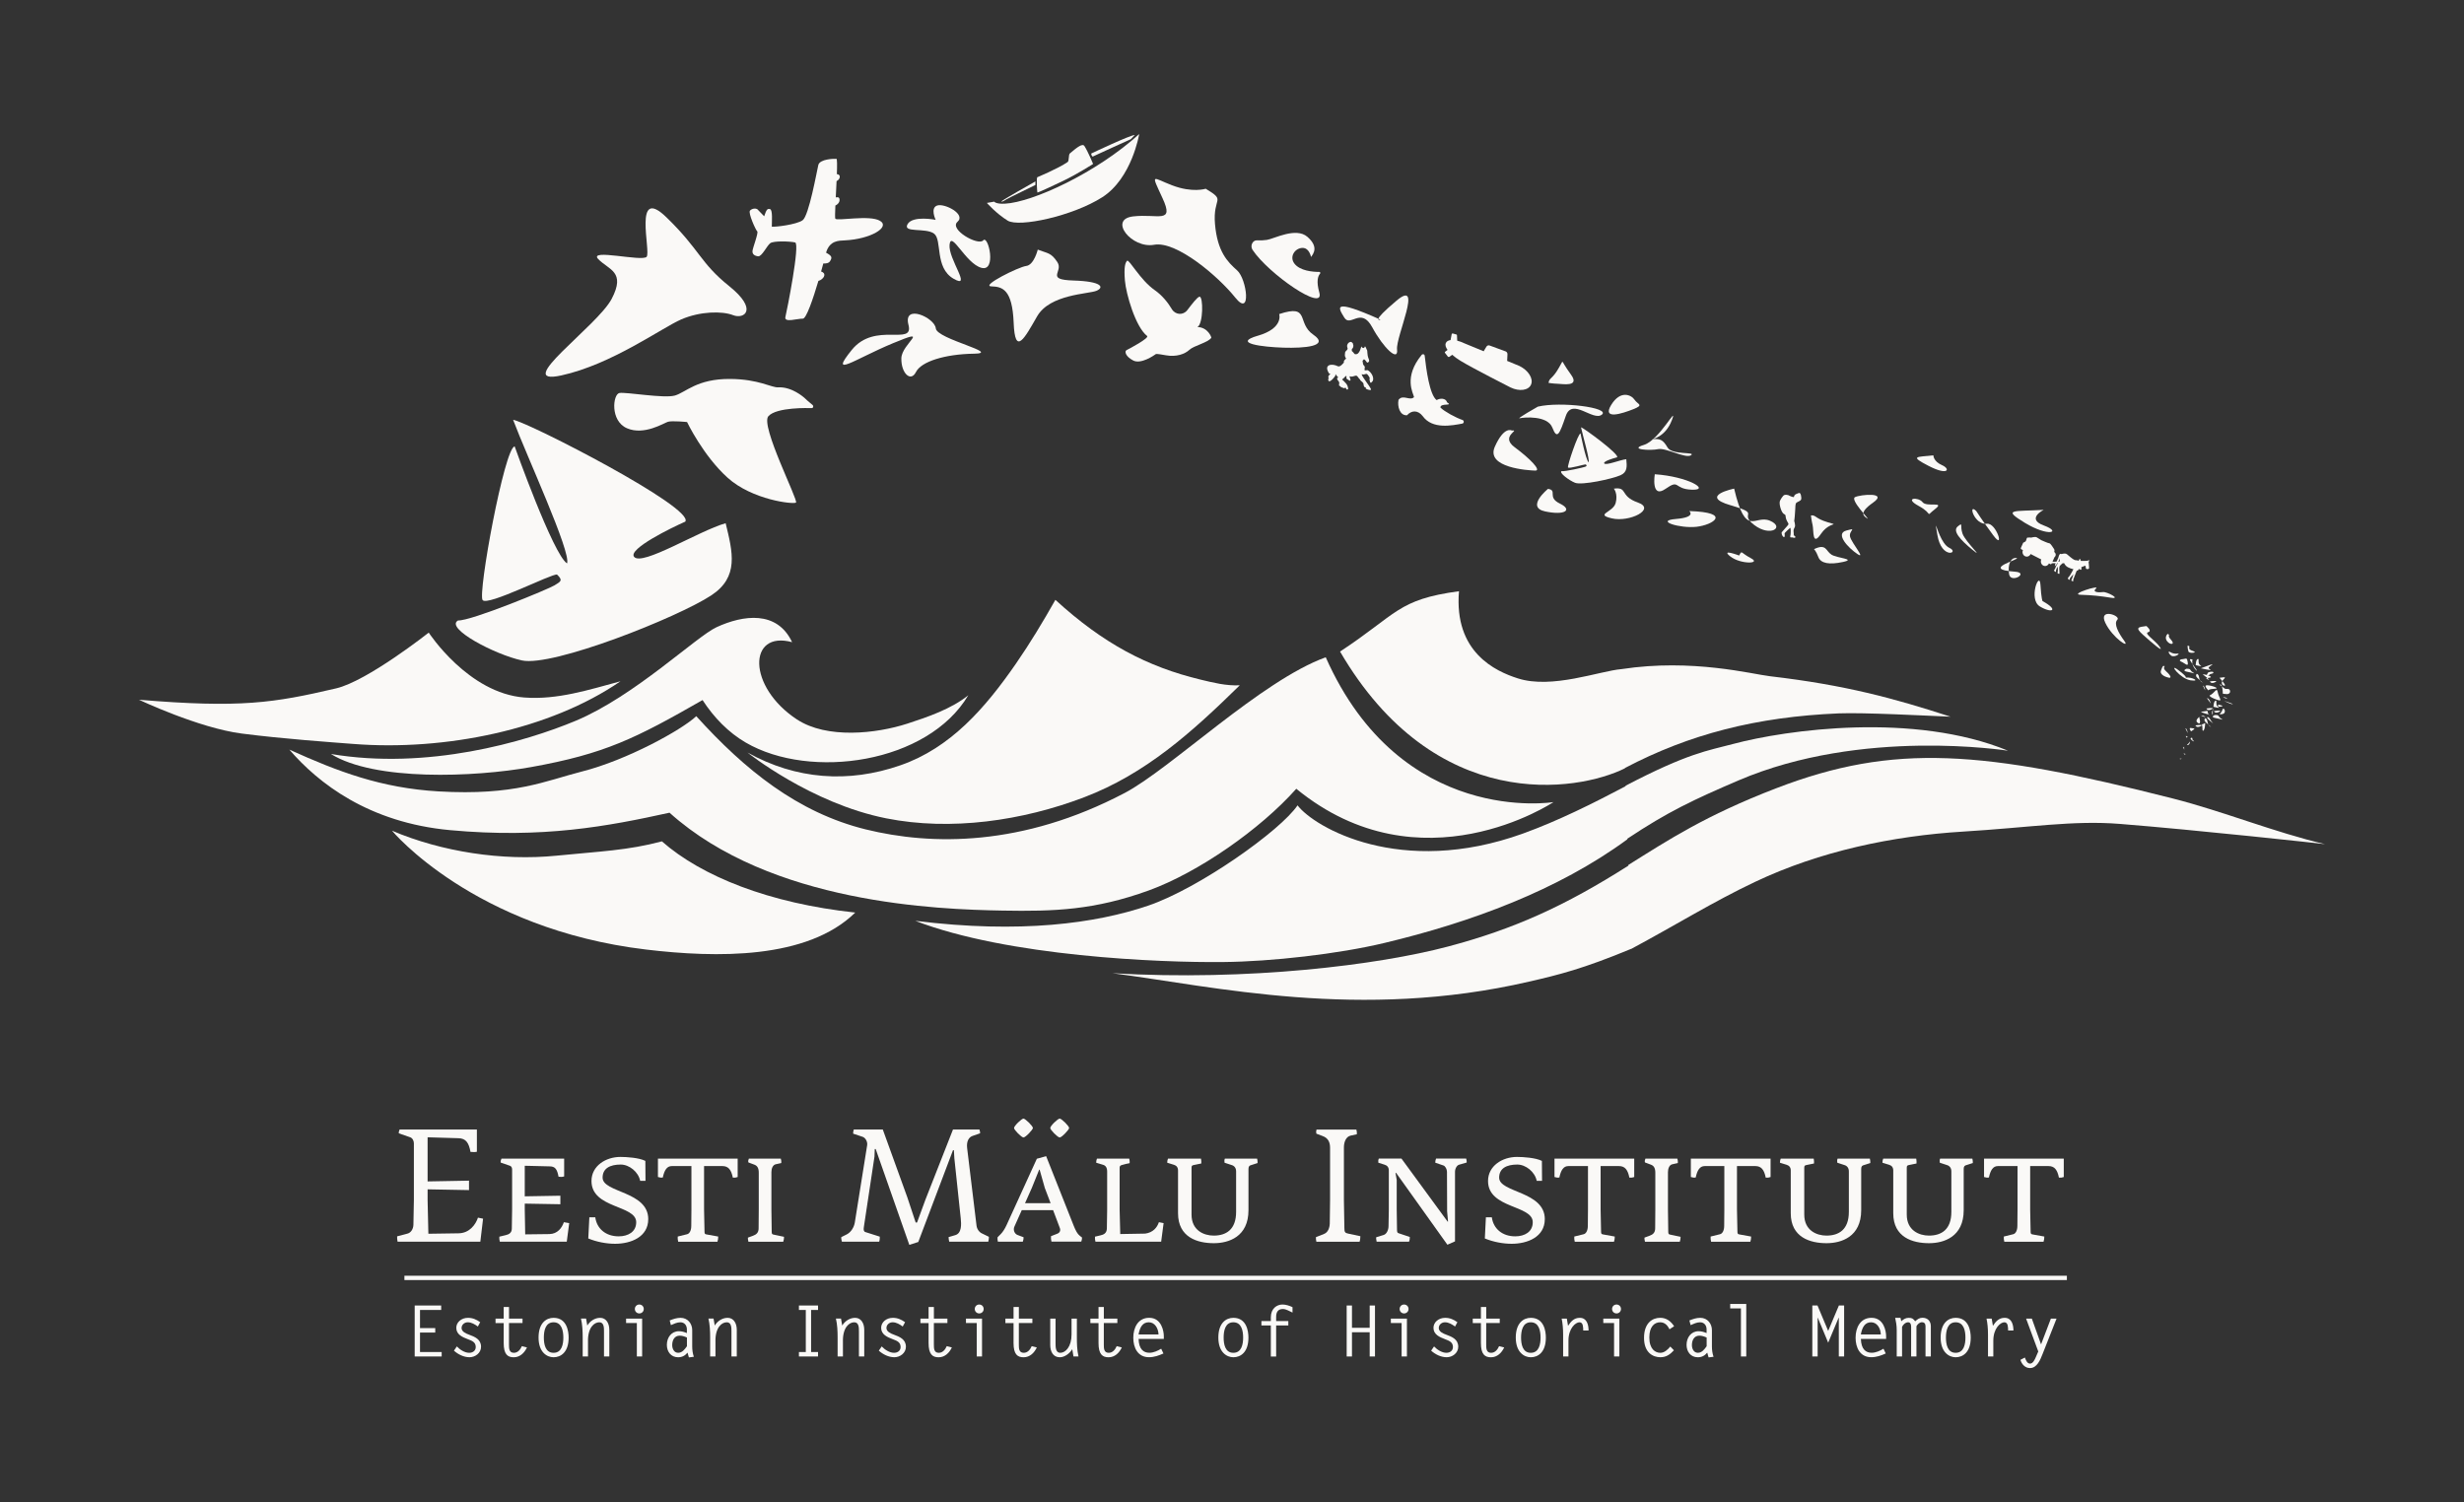 <?xml version="1.0" encoding="UTF-8"?><svg id="Layer_1" xmlns="http://www.w3.org/2000/svg" viewBox="0 0 1000 609.63"><rect x="0" y="0" width="1000" height="609.63" fill="#333333" stroke="none"/><defs><style>.cls-1,.cls-2{fill:#faf9f7;stroke-width:0px;}.cls-2{fill-rule:evenodd;}</style></defs><path class="cls-2" d="m196.08,494.62l-2.1-.43c-.93,2.78-3.4,6.3-7.9,6.36l-12.23.18-.31-13.65v-4.38l16.8.31v-3.83l-16.8.31v-17.91l12.47.37c3.09.06,4.26,1.85,4.94,5.56.68,0,1.79.18,2.59-.06v-9.02h-31.37c-.31.8-.37,1.05-.31,1.54l4.63,1.61c.99.37,1.48,1.48,1.48,2.47v22.97l-.19,10.07c-.06,1.73-.99,3.21-2.41,3.58l-4.2,1.11c-.06.8.06,1.24.18,2.16h33.59l1.11-9.32Z"/><path class="cls-2" d="m231,496.41l-2.16-.37c-.8,2.35-2.59,4.76-5.87,4.82l-9.82.12-.18-10.13v-2.35l14.45.25v-3.46l-14.45.25v-12.41l10.25.25c2.1.06,2.9,1.17,3.46,4.2.8.06,1.3.19,2.28-.12v-7.23h-25.44c-.37.93-.37.99-.31,1.61l3.77,1.3c.56.18.86.8.86,1.48v16.18l-.12,7.84c0,1.67-1.11,2.35-2.47,2.65l-2.59.62c-.06.87,0,1.05.19,2.04h27.17l.99-7.53Z"/><path class="cls-2" d="m263.09,494.81c0-11.42-18.53-10.68-18.53-16.86,0-3.77,3.03-5.31,7.35-5.31,3.46,0,7.16,2.96,7.9,6.61h2.16l-.06-8.09c-2.59-1.3-7.6-1.61-10.13-1.61-5.93,0-11.73,3.64-11.73,9.76,0,11.3,18.15,9.69,18.15,16.73,0,3.95-3.33,5.74-7.1,5.74-5.31,0-8.89-3.15-9.51-7.72h-2.41l-.43,8.58c3.4,1.42,7.41,2.16,10.87,2.16,6.48,0,13.46-2.78,13.46-10Z"/><path class="cls-2" d="m299.38,477.7v-7.47h-32.36v7.47c.93.25,1.17.31,1.98.19.62-2.96,1.67-4.63,3.64-4.63h7.97v17.6l-.06,6.67c0,1.73-.62,3.15-1.73,3.4l-3.77.93c-.06.93,0,1.11.19,2.1h15.93c.25-.8.31-1.36.31-2.1l-4.82-.87c-.62-.12-.74-.31-.74-1.3l-.18-8.83v-17.6h7.47c2.41,0,3.58,1.54,4.2,4.69,1.11.06.99,0,1.98-.25Z"/><path class="cls-2" d="m318.19,501.97l-4.07-.86c-.8-.12-.93-.31-.93-1.3l-.12-8.95v-15.13c0-1.48.56-2.96,1.79-3.21l2.22-.49c.06-.93,0-.74-.19-1.79h-12.97c-.31.87-.31.93-.18,1.54l2.47.93c1.11.43,1.73,1.36,1.73,3.21v14.94l-.06,7.66c0,1.79-.93,2.53-2.29,3.03l-2.04.74c-.06.86.06.68.19,1.67h14.14c.25-.8.31-1.3.31-1.98Z"/><path class="cls-2" d="m401.33,501.97l-2.78-1.36c-1.05-.43-2.04-1.73-2.22-3.09l-3.83-31.62c-.31-2.78.74-4.38,2.22-4.88l3.03-1.05c.06-.8-.06-.62-.25-1.54h-10.74l-11.18,28.47-3.4,9.26h-.56l-3.4-10.25-9.94-27.48h-11.79c-.19.68-.25,1.11-.25,1.67l3.89,1.3c1.17.43,2.04,2.04,1.79,3.46l-5,31.31c-.31,1.91-1.54,3.95-3.27,4.82l-2.22,1.11c-.06.8.06.93.25,1.85h15.13c.25-.68.25-1.48.25-2.04l-5.8-1.85c-.68-.18-.87-.86-.68-1.98l4.32-28.65.12-3.09h.37l13.65,38.9,3.64-1.17,14.08-37.23h.37l.19,3.27,2.59,24.39c.25,2.35.43,6.05-2.22,6.79l-2.72.8c0,.8.12.93.25,1.85h15.87c.19-.68.25-1.42.25-1.98Z"/><path class="cls-2" d="m426.37,488.32h-10.37l2.78-6.24,2.96-7.35h.19l2.1,7.41,2.35,6.17Zm12.78,13.96l-.93-.74c-.93-.68-1.67-2.1-2.47-4.08l-11.18-28.22-3.77,1.05-12.29,26.92c-.68,1.48-1.54,2.84-2.35,3.64l-1.3,1.3c-.06.8-.06.74.12,1.79h10.13c.25-.8.31-1.17.31-1.79l-2.47-.93c-1.17-.43-1.91-2.04-1.23-3.46l2.96-6.61h12.72l2.72,7.22c.43,1.11-.06,1.98-1.05,2.35l-2.53.99c-.06.93,0,1.23.19,2.22h12.1c.25-.8.31-1.05.31-1.67Zm-19.95-44.46c0-.8-3.09-3.83-3.83-3.83s-3.83,2.96-3.83,3.83c0,.74,3.03,3.83,3.83,3.83.86,0,3.83-3.21,3.83-3.83Zm14.7,0c0-.8-3.09-3.83-3.83-3.83s-3.83,2.96-3.83,3.83c0,.74,3.03,3.83,3.83,3.83.86,0,3.83-3.21,3.83-3.83Z"/><path class="cls-2" d="m472.24,496.41l-1.91-.37c-.74,2.22-2.41,4.2-5.56,4.63l-10.13.18-.25-10v-16.67c0-.68.06-1.05.74-1.3.93-.31,2.9-.74,3.33-.8.06-.93,0-.86-.18-1.85h-13.09c-.25.8-.31.99-.31,1.67l2.84.86c.99.31,1.61,1.11,1.61,2.78v15.38l-.12,7.72c-.06,1.85-1.24,2.47-2.72,2.78l-2.1.49c-.06.93,0,1.05.19,2.04h26.67l.99-7.53Z"/><path class="cls-2" d="m510.38,472.02c0-.93,0-.74-.19-1.79h-13.09c-.31.93-.12.8-.12,1.67l2.84.93c1.11.31,1.85,1.17,1.85,2.59v16.43c0,7.22-4.08,9.63-9.08,9.63-4.01,0-9.01-2.1-9.01-8.52v-19.02c0-.74.19-.99.93-1.11l3.03-.62q.06-.93-.12-1.98h-13.4c-.25.8-.31.99-.31,1.67l2.78.86c.99.31,1.61,1.05,1.61,2.29v17.35c0,9.82,7.9,12.16,14.51,12.16,6.05,0,14.08-2.59,14.08-13.4v-16.8c0-1.11.56-1.36,1.05-1.48l2.66-.86Z"/><path class="cls-2" d="m552.09,501.72l-4.94-1.05c-1.3-.25-1.54-.68-1.54-2.22l-.19-11.36v-21.43c0-1.98.74-4.32,2.72-4.76l2.53-.55c.06-.8,0-.99-.19-1.91h-16.18c-.19.68-.19,1.11-.06,1.67l2.47.93c2.53.87,3.09,2.84,3.09,4.82v21.24l-.12,9.45c-.06,1.85-.74,3.64-2.35,4.26l-3.27,1.3c-.06.8.06.93.18,1.85h17.54c.25-.68.31-1.67.31-2.22Z"/><path class="cls-2" d="m595.23,471.83c.06-.93-.06-.74-.19-1.61h-12.23c-.25.8-.31.99-.31,1.67l3.27,1.11c.8.25,1.48,1.54,1.48,2.59l.06,16.05.37,4.14h-.19l-18.71-25.56h-9.2c-.31.87-.19.8-.19,1.67l2.53.8c1.05.31,1.73,1.05,1.73,2.35v15.81l-.12,6.79c0,1.48-.74,3.21-1.98,3.58l-3.03.93c-.06.86.06.8.18,1.79h13.15c.31-.8.31-1.24.31-1.91l-4.26-1.42c-.86-.25-.86-.43-.93-1.42l-.12-8.34v-11.92l-.49-2.9h.25l20.81,29.15,3.09-1.36v-28.22c0-1.3.74-2.66,1.67-2.9l3.03-.87Z"/><path class="cls-2" d="m626.95,494.81c0-11.42-18.53-10.68-18.53-16.86,0-3.77,3.03-5.31,7.35-5.31,3.46,0,7.16,2.96,7.9,6.61h2.16l-.06-8.09c-2.59-1.3-7.6-1.61-10.13-1.61-5.93,0-11.73,3.64-11.73,9.76,0,11.3,18.15,9.69,18.15,16.73,0,3.95-3.33,5.74-7.1,5.74-5.31,0-8.89-3.15-9.51-7.72h-2.41l-.43,8.58c3.4,1.42,7.41,2.16,10.87,2.16,6.48,0,13.46-2.78,13.46-10Z"/><path class="cls-2" d="m663.24,477.7v-7.47h-32.36v7.47c.93.25,1.17.31,1.98.19.62-2.96,1.67-4.63,3.64-4.63h7.97v17.6l-.06,6.67c0,1.73-.62,3.15-1.73,3.4l-3.77.93c-.06.93,0,1.11.19,2.1h15.93c.25-.8.31-1.36.31-2.1l-4.82-.87c-.62-.12-.74-.31-.74-1.3l-.18-8.83v-17.6h7.47c2.41,0,3.58,1.54,4.2,4.69,1.11.06.99,0,1.98-.25Z"/><path class="cls-2" d="m682.05,501.97l-4.07-.86c-.8-.12-.93-.31-.93-1.3l-.12-8.95v-15.13c0-1.48.56-2.96,1.79-3.21l2.22-.49c.06-.93,0-.74-.19-1.79h-12.97c-.31.87-.31.93-.18,1.54l2.47.93c1.11.43,1.73,1.36,1.73,3.21v14.94l-.06,7.66c0,1.79-.93,2.53-2.29,3.03l-2.04.74c-.06.86.06.68.19,1.67h14.14c.25-.8.31-1.3.31-1.98Z"/><path class="cls-2" d="m718.58,477.7v-7.47h-32.36v7.47c.93.25,1.17.31,1.98.19.62-2.96,1.67-4.63,3.64-4.63h7.97v17.6l-.06,6.67c0,1.73-.62,3.15-1.73,3.4l-3.77.93c-.06.93,0,1.11.19,2.1h15.93c.25-.8.31-1.36.31-2.1l-4.82-.87c-.62-.12-.74-.31-.74-1.3l-.18-8.83v-17.6h7.47c2.41,0,3.58,1.54,4.2,4.69,1.11.06.99,0,1.98-.25Z"/><path class="cls-2" d="m759.06,472.02c0-.93,0-.74-.19-1.79h-13.09c-.31.93-.12.8-.12,1.67l2.84.93c1.11.31,1.85,1.17,1.85,2.59v16.43c0,7.22-4.08,9.63-9.08,9.63-4.01,0-9.02-2.1-9.02-8.52v-19.02c0-.74.19-.99.93-1.11l3.03-.62q.06-.93-.12-1.98h-13.4c-.25.8-.31.99-.31,1.67l2.78.86c.99.31,1.61,1.05,1.61,2.29v17.35c0,9.82,7.9,12.16,14.51,12.16,6.05,0,14.08-2.59,14.08-13.4v-16.8c0-1.11.56-1.36,1.05-1.48l2.66-.86Z"/><path class="cls-2" d="m800.66,472.02c0-.93,0-.74-.19-1.79h-13.09c-.31.93-.12.8-.12,1.67l2.84.93c1.11.31,1.85,1.17,1.85,2.59v16.43c0,7.22-4.08,9.63-9.08,9.63-4.01,0-9.02-2.1-9.02-8.52v-19.02c0-.74.19-.99.93-1.11l3.03-.62q.06-.93-.12-1.98h-13.4c-.25.8-.31.99-.31,1.67l2.78.86c.99.31,1.61,1.05,1.61,2.29v17.35c0,9.82,7.9,12.16,14.51,12.16,6.05,0,14.08-2.59,14.08-13.4v-16.8c0-1.11.56-1.36,1.05-1.48l2.66-.86Z"/><path class="cls-2" d="m837.57,477.7v-7.47h-32.36v7.47c.93.25,1.17.31,1.98.19.62-2.96,1.67-4.63,3.64-4.63h7.97v17.6l-.06,6.67c0,1.73-.62,3.15-1.73,3.4l-3.77.93c-.06.93,0,1.11.19,2.1h15.93c.25-.8.31-1.36.31-2.1l-4.82-.87c-.62-.12-.74-.31-.74-1.3l-.18-8.83v-17.6h7.47c2.41,0,3.58,1.54,4.2,4.69,1.11.06.99,0,1.98-.25Z"/><polygon class="cls-2" points="179.05 529.85 168.3 529.85 168.3 550.54 179.25 550.54 179.25 548.73 170.46 548.73 170.46 540.83 176.64 540.83 176.64 539.02 170.46 539.02 170.46 531.66 179.05 531.66 179.05 529.85"/><path class="cls-2" d="m194.89,536.63c-1.52-1.09-3.05-1.78-4.97-1.78-2.67,0-4.74,1.81-4.74,4.05,0,2.76,2.53,3.79,4.71,4.63,1.58.6,3.19,1.15,3.19,3.16,0,1.55-1.24,2.36-2.67,2.36-1.81,0-3.79-1.29-5-2.59l-1.18,1.72c1.7,1.52,3.99,2.67,6.32,2.67s4.68-1.72,4.68-4.25c0-3.05-2.53-4.05-4.94-4.94-1.18-.43-2.96-1.18-2.96-2.67,0-1.38,1.21-2.33,2.5-2.33,1.55,0,2.9.86,4.11,1.72l.95-1.75Z"/><path class="cls-2" d="m212.07,535.17h-5.49v-4.71h-2.16v4.71h-3.31v1.81h3.31v8.08c0,4.6,1.58,5.81,4.08,5.81s4.34-1.78,5.37-4l-2.07-.52c-.6,1.35-1.61,2.7-3.25,2.7-1.95,0-1.98-1.81-1.98-3.31v-8.77h5.49v-1.81Z"/><path class="cls-2" d="m224.66,549.05c-3.36,0-3.94-3.54-3.94-6.18s.58-6.21,3.94-6.21,3.97,3.56,3.97,6.21-.6,6.18-3.97,6.18Zm0,1.81c2.96,0,6.12-2.04,6.12-7.99,0-2.5-.69-8.02-6.12-8.02-2.93,0-6.09,2.07-6.09,8.02s3.42,7.99,6.09,7.99Z"/><path class="cls-2" d="m238.63,544.13c0-5.4,2.56-7.47,4.6-7.47,1.9,0,1.9,2.21,1.9,3.68v10.2h2.16v-10.83c0-2.62-1.27-4.86-3.71-4.86-2.16,0-4.14,1.32-5.23,3.13l-.49-2.82h-2.07c.57,2.44.69,5.06.69,7.64v7.73h2.16v-6.41Z"/><path class="cls-2" d="m259.46,529.45c-1.01,0-1.81.78-1.81,1.81s.8,1.81,1.81,1.81,1.81-.78,1.81-1.81-.8-1.81-1.81-1.81Zm-1.01,21.09h2.16v-15.38h-6.52v1.81h4.37v13.57Z"/><path class="cls-2" d="m278.78,546.4c-.89,1.24-1.9,2.64-3.56,2.64s-2.41-1.67-2.41-3.1c0-1.95.86-3.85,3.05-3.85,1.03,0,2.01.35,2.93.75v3.56Zm-6.5-8.59c1.24-.52,2.5-1.15,3.85-1.15,1.61,0,2.64,1.21,2.64,2.9v1.47c-.98-.4-2.07-.75-3.22-.75-3.1,0-4.91,2.59-4.91,5.55,0,2.73,1.64,5.03,4.57,5.03,1.61,0,2.79-.63,3.82-1.87l.55,1.93,2.01-.26c-.46-1.32-.66-2.76-.66-4.17v-6.67c0-2.56-1.78-4.97-4.71-4.97-1.61,0-2.96.49-4.43,1.06l.49,1.9Z"/><path class="cls-2" d="m290.36,544.13c0-5.4,2.56-7.47,4.6-7.47,1.9,0,1.9,2.21,1.9,3.68v10.2h2.16v-10.83c0-2.62-1.26-4.86-3.71-4.86-2.16,0-4.14,1.32-5.23,3.13l-.49-2.82h-2.07c.57,2.44.69,5.06.69,7.64v7.73h2.16v-6.41Z"/><polygon class="cls-2" points="332 529.85 324.24 529.85 324.24 531.66 327.03 531.66 327.03 548.73 324.24 548.73 324.24 550.54 332 550.54 332 548.73 329.18 548.73 329.18 531.66 332 531.66 332 529.85"/><path class="cls-2" d="m342.09,544.13c0-5.4,2.56-7.47,4.6-7.47,1.9,0,1.9,2.21,1.9,3.68v10.2h2.16v-10.83c0-2.62-1.26-4.86-3.71-4.86-2.16,0-4.14,1.32-5.23,3.13l-.49-2.82h-2.07c.57,2.44.69,5.06.69,7.64v7.73h2.16v-6.41Z"/><path class="cls-2" d="m367.32,536.63c-1.52-1.09-3.05-1.78-4.97-1.78-2.67,0-4.74,1.81-4.74,4.05,0,2.76,2.53,3.79,4.71,4.63,1.58.6,3.19,1.15,3.19,3.16,0,1.55-1.24,2.36-2.67,2.36-1.81,0-3.79-1.29-5-2.59l-1.18,1.72c1.69,1.52,3.99,2.67,6.32,2.67s4.68-1.72,4.68-4.25c0-3.05-2.53-4.05-4.94-4.94-1.18-.43-2.96-1.18-2.96-2.67,0-1.38,1.21-2.33,2.5-2.33,1.55,0,2.9.86,4.11,1.72l.95-1.75Z"/><path class="cls-2" d="m384.51,535.17h-5.49v-4.71h-2.16v4.71h-3.31v1.81h3.31v8.08c0,4.6,1.58,5.81,4.08,5.81s4.34-1.78,5.37-4l-2.07-.52c-.6,1.35-1.61,2.7-3.25,2.7-1.95,0-1.98-1.81-1.98-3.31v-8.77h5.49v-1.81Z"/><path class="cls-2" d="m397.41,529.45c-1.01,0-1.81.78-1.81,1.81s.8,1.81,1.81,1.81,1.81-.78,1.81-1.81-.8-1.81-1.81-1.81Zm-1.01,21.09h2.15v-15.38h-6.52v1.81h4.37v13.57Z"/><path class="cls-2" d="m418.99,535.17h-5.49v-4.71h-2.16v4.71h-3.31v1.81h3.31v8.08c0,4.6,1.58,5.81,4.08,5.81s4.34-1.78,5.37-4l-2.07-.52c-.6,1.35-1.61,2.7-3.25,2.7-1.95,0-1.98-1.81-1.98-3.31v-8.77h5.49v-1.81Z"/><path class="cls-2" d="m434.89,541.46c0,5.2-2.47,7.59-4.6,7.59-1.9,0-1.9-2.39-1.9-3.82v-10.06h-2.16v10.69c0,2.67,1.15,5,3.88,5,1.98,0,4.05-1.58,5.06-3.28l.49,2.96h2.04c-.6-2.62-.66-5.26-.66-7.93v-7.44h-2.16v6.29Z"/><path class="cls-2" d="m453.48,535.17h-5.49v-4.71h-2.16v4.71h-3.31v1.81h3.31v8.08c0,4.6,1.58,5.81,4.08,5.81s4.34-1.78,5.37-4l-2.07-.52c-.6,1.35-1.61,2.7-3.25,2.7-1.95,0-1.98-1.81-1.98-3.31v-8.77h5.49v-1.81Z"/><path class="cls-2" d="m462.07,541.6c.57-3.1,1.75-4.94,4.17-4.94s3.85,2.41,3.94,4.94h-8.1Zm10.26,1.81v-1.18c0-1.67-.8-7.39-5.92-7.39-4.6,0-6.47,4.08-6.47,8.1s1.81,7.9,6.35,7.9c2.13,0,3.97-.66,5.89-1.52l-.92-1.93c-1.41.86-3.1,1.64-4.8,1.64-2.36,0-4.25-1.41-4.37-5.63h10.23Z"/><path class="cls-2" d="m500.55,549.05c-3.36,0-3.94-3.54-3.94-6.18s.57-6.21,3.94-6.21,3.97,3.56,3.97,6.21-.6,6.18-3.97,6.18Zm0,1.81c2.96,0,6.12-2.04,6.12-7.99,0-2.5-.69-8.02-6.12-8.02-2.93,0-6.09,2.07-6.09,8.02s3.42,7.99,6.09,7.99Z"/><path class="cls-2" d="m524.55,530.51c-1.26-.57-2.64-1.06-4.05-1.06-2.27,0-4.74,1.58-4.74,5.23v1.47h-3.82v1.81h3.82v12.59h2.16v-12.59h4.94v-1.81h-4.94v-1.72c0-1.98.83-3.16,2.73-3.16,1.32,0,2.7.92,3.91,1.44v-2.18Z"/><polygon class="cls-2" points="548.69 529.85 546.54 529.85 546.54 550.54 548.69 550.54 548.69 540.71 555.88 540.71 555.88 550.54 558.03 550.54 558.03 529.85 555.88 529.85 555.88 538.9 548.69 538.9 548.69 529.85"/><path class="cls-2" d="m569.84,529.45c-1.01,0-1.81.78-1.81,1.81s.8,1.81,1.81,1.81,1.81-.78,1.81-1.81-.8-1.81-1.81-1.81Zm-1.01,21.09h2.16v-15.38h-6.52v1.81h4.37v13.57Z"/><path class="cls-2" d="m591.48,536.63c-1.52-1.09-3.05-1.78-4.97-1.78-2.67,0-4.74,1.81-4.74,4.05,0,2.76,2.53,3.79,4.71,4.63,1.58.6,3.19,1.15,3.19,3.16,0,1.55-1.24,2.36-2.67,2.36-1.81,0-3.79-1.29-5-2.59l-1.18,1.72c1.69,1.52,3.99,2.67,6.32,2.67s4.68-1.72,4.68-4.25c0-3.05-2.53-4.05-4.94-4.94-1.18-.43-2.96-1.18-2.96-2.67,0-1.38,1.21-2.33,2.5-2.33,1.55,0,2.9.86,4.11,1.72l.95-1.75Z"/><path class="cls-2" d="m608.67,535.17h-5.49v-4.71h-2.16v4.71h-3.31v1.81h3.31v8.08c0,4.6,1.58,5.81,4.08,5.81s4.34-1.78,5.37-4l-2.07-.52c-.6,1.35-1.61,2.7-3.25,2.7-1.95,0-1.98-1.81-1.98-3.31v-8.77h5.49v-1.81Z"/><path class="cls-2" d="m621.26,549.05c-3.36,0-3.94-3.54-3.94-6.18s.58-6.21,3.94-6.21,3.97,3.56,3.97,6.21-.6,6.18-3.97,6.18Zm0,1.81c2.96,0,6.12-2.04,6.12-7.99,0-2.5-.69-8.02-6.12-8.02-2.93,0-6.09,2.07-6.09,8.02s3.42,7.99,6.09,7.99Z"/><path class="cls-2" d="m636.55,544.13c0-5.06,2.9-7.47,4.48-7.47s1.47,2.18,1.52,3.33h2.16c0-2.33-.69-5.14-3.56-5.14-2.3,0-3.59,1.44-4.77,3.25l-.49-2.93h-2.1c.4,1.93.6,3.99.6,6.55v8.82h2.16v-6.41Z"/><path class="cls-2" d="m656.06,529.45c-1.01,0-1.81.78-1.81,1.81s.8,1.81,1.81,1.81,1.81-.78,1.81-1.81-.8-1.81-1.81-1.81Zm-1.01,21.09h2.16v-15.38h-6.52v1.81h4.37v13.57Z"/><path class="cls-2" d="m677.87,546.52c-1.03,1.24-2.36,2.53-4.05,2.53-1.98,0-4.45-1.44-4.45-6.24,0-4.54,2.21-6.15,4.4-6.15,1.9,0,3.02,1.29,3.79,2.84l1.87-1.24c-1.35-2.04-3.13-3.42-5.66-3.42-3.07,0-6.55,2.01-6.55,8.16s3.79,7.85,6.64,7.85c2.39,0,3.94-1.15,5.49-2.82l-1.47-1.52Z"/><path class="cls-2" d="m692.62,546.4c-.89,1.24-1.9,2.64-3.56,2.64s-2.41-1.67-2.41-3.1c0-1.95.86-3.85,3.05-3.85,1.03,0,2.01.35,2.93.75v3.56Zm-6.5-8.59c1.24-.52,2.5-1.15,3.85-1.15,1.61,0,2.64,1.21,2.64,2.9v1.47c-.98-.4-2.07-.75-3.22-.75-3.1,0-4.91,2.59-4.91,5.55,0,2.73,1.64,5.03,4.57,5.03,1.61,0,2.79-.63,3.82-1.87l.55,1.93,2.01-.26c-.46-1.32-.66-2.76-.66-4.17v-6.67c0-2.56-1.78-4.97-4.71-4.97-1.61,0-2.96.49-4.43,1.06l.49,1.9Z"/><polygon class="cls-2" points="706.55 550.54 708.71 550.54 708.71 529.22 702.19 529.22 702.19 531.03 706.55 531.03 706.55 550.54"/><polygon class="cls-2" points="741.96 540.17 737.62 529.85 735.52 529.85 735.52 550.54 737.68 550.54 737.68 534.85 737.73 534.79 741.96 544.94 746.21 534.79 746.27 534.79 746.27 550.54 748.43 550.54 748.43 529.85 746.3 529.85 741.96 540.17"/><path class="cls-2" d="m755.21,541.6c.57-3.1,1.75-4.94,4.17-4.94s3.85,2.41,3.94,4.94h-8.1Zm10.26,1.81v-1.18c0-1.67-.8-7.39-5.92-7.39-4.6,0-6.47,4.08-6.47,8.1s1.81,7.9,6.35,7.9c2.13,0,3.97-.66,5.89-1.52l-.92-1.93c-1.41.86-3.1,1.64-4.8,1.64-2.36,0-4.25-1.41-4.37-5.63h10.23Z"/><path class="cls-2" d="m769.78,550.54h2.16v-12.01c.4-.95,1.44-1.87,2.47-1.87.98,0,1.21.95,1.21,1.75v12.13h2.16v-12.3c.46-.8,1.29-1.61,2.27-1.61.86,0,1.41.57,1.41,1.61v12.3h2.16v-12.3c0-2.07-1.32-3.42-3.39-3.42-1.26,0-2.07.63-2.96,1.44-.83-1.06-1.21-1.41-2.62-1.41-1.29,0-2.1.57-3.02,1.38l-.32-1.38h-2.16c.34,1.61.63,2.99.63,5.09v10.61Z"/><path class="cls-2" d="m793.69,549.05c-3.36,0-3.94-3.54-3.94-6.18s.57-6.21,3.94-6.21,3.97,3.56,3.97,6.21-.6,6.18-3.97,6.18Zm0,1.81c2.96,0,6.12-2.04,6.12-7.99,0-2.5-.69-8.02-6.12-8.02-2.93,0-6.09,2.07-6.09,8.02s3.42,7.99,6.09,7.99Z"/><path class="cls-2" d="m808.98,544.13c0-5.06,2.9-7.47,4.48-7.47s1.47,2.18,1.52,3.33h2.16c0-2.33-.69-5.14-3.56-5.14-2.3,0-3.59,1.44-4.77,3.25l-.49-2.93h-2.1c.4,1.93.6,3.99.6,6.55v8.82h2.16v-6.41Z"/><path class="cls-2" d="m832.34,535.17l-3.99,10.46-3.74-10.46h-2.33l4.94,13.34-1.01,2.33c-.4.92-1.12,2.59-2.33,2.59s-1.75-1.55-2.1-2.47l-1.81.95c.55,1.81,1.93,3.33,3.91,3.33,2.82,0,4.2-3.42,5.06-5.63l5.69-14.43h-2.3Z"/><rect class="cls-1" x="164.13" y="517.77" width="674.7" height="1.75"/><path class="cls-2" d="m893.86,296c-.03,1.11.81.66,1.01-1.33.2-1.99.17-.94-1.25-.67,0,0,.27.9.24,2Z"/><path class="cls-2" d="m898,293.34c-1-.98-1.26-2.41-2.15-2.28-.89.13,3.15,3.26,2.15,2.28Z"/><path class="cls-2" d="m897.8,289.69c-.4-1.6,1.07-1.71.2-1.89,0,0,.2,3.49-.2,1.89Z"/><path class="cls-2" d="m901.91,289.82c2.07-.41.53-3.31.05-1.74-.48,1.57-2.12,2.15-.05,1.74Z"/><path class="cls-2" d="m901.26,286.79c1.48-.27.6-.46-1.01-.82,0,0-.47,1.09,1.01.82Z"/><path class="cls-2" d="m888.96,295.46c-.71-.02.25,1.38.25,1.38,0,0,2.01-1.16,1.16-1.18,0,0-.7-.17-1.41-.2Z"/><path class="cls-2" d="m891.99,293.39c-1.67-1.12,1.06-2.56.49-2.57,0,0,1.18,3.69-.49,2.57Z"/><path class="cls-2" d="m893.52,288.86c-1.31.11,3.96,1.34,3.26,1.32s-.68-1.09-.95-1.71c0,0-1,.27-2.31.39Z"/><path class="cls-2" d="m906.02,285.79c.97.03-3.38-1.33-3.38-1.33,0,0,2.41,1.3,3.38,1.33Z"/><path class="cls-2" d="m894.95,280.2s-.12-1.75-.92-1.95l.92,1.95Z"/><path class="cls-2" d="m897.25,285.52s-.59-2.29-1.57-2.15l1.57,2.15Z"/><path class="cls-2" d="m903.97,283.63s-.63-.89-1.77-.58l1.77.58Z"/><path class="cls-2" d="m899.49,283.92c3.06,1.14.99-.67.57-2.96-.43-2.29-1.15.32-3.29,1.3,0,0-.34.51,2.72,1.66Z"/><path class="cls-2" d="m901.96,279.54c.42,2.46-.54,1.91,1.57,2.15,2.11.24,1.85-2.22.54-2.08-1.3.13-1.13-.21-3.21-1.67,0,0,.67-.85,1.1,1.61Z"/><path class="cls-2" d="m895.94,274.34c1.14-.57.58-.71,1.71-.92,1.13-.21.93-1.3-1.45-.53,0,0-1.4,2.01-.26,1.44Z"/><path class="cls-2" d="m898.79,276.97c1.59-.68.02-.73-1.9-.42,0,0,.31,1.1,1.9.42Z"/><path class="cls-2" d="m902.8,278.3c-1.01-.03-1.65-1.26-.38-2.55,1.27-1.29.13-.84-1.67-.66,0,0,3.06,3.24,2.05,3.21Z"/><path class="cls-2" d="m886.48,304.09c-.28,0-.45-.34-.1-.7.35-.35.04-.23-.46-.18,0,0,.84.89.56.88Z"/><path class="cls-2" d="m897.02,271.72c-1.11-.64-.76-.87.61-1.8,1.37-.93-2.37.53-4.42,1.32,0,0,4.92,1.12,3.81.48Z"/><path class="cls-2" d="m896.45,280.41c-.44-.38.02-.73,2.5-.89,2.48-.17-2.88-1.78-3.68-1.32-.8.46,1.62,2.59,1.18,2.21Z"/><path class="cls-2" d="m891.43,274.69c.43.74,3.52,3.01,2.08,2.12s-.6-2.92-1.94-3.33c0,0-.57.47-.14,1.21Z"/><path class="cls-2" d="m896.12,275.8c-1.67-.78-.1-.49.92-.82,1.02-.33-1.54-1.26-3.11-1.31,0,0,3.86,2.9,2.19,2.12Z"/><path class="cls-2" d="m886.7,306.35c-.44-.21-.03-.13.24-.22.27-.09-.41-.33-.82-.35,0,0,1.02.77.58.56Z"/><path class="cls-2" d="m891.11,269.96s3.24.82,1.91.06c-1.33-.77-.26-2.79-1.06-2.57-.79.22-.85,2.51-.85,2.51Z"/><path class="cls-2" d="m887.43,299.4s.82-.5.4-.39c-.41.12-.56-.52-.68-.31-.12.21.28.7.28.7Z"/><path class="cls-2" d="m887.66,272.64c2.35.43,3.68,1.08,2.24.19-1.44-.89-.41-1.46-2.55-1.41,0,0-2.04.78.3,1.22Z"/><path class="cls-2" d="m885.3,268.57c1.34.52,2.97,2.39,2.58.2-.39-2.19-.41-1.34-2.67-1.17,0,0-1.25.45.09.97Z"/><path class="cls-2" d="m877,272.19c-.61,1.8,2.4,2.73,3.3,2.88.9.15.92-.7-1.17-2.58-2.09-1.88.39-2.17-1.18-2.21,0,0-.34.11-.95,1.91Z"/><path class="cls-2" d="m888.16,264.39c.34,1.01,3.93.48,2.02-.11-3.37-1.05-.37-2.04-2.38-2.22,0,0,.02,1.31.36,2.33Z"/><path class="cls-2" d="m888.81,267.89c.19.69,3.22,4.49,2.75,4.31-.47-.19-2.32-2.35-1.74-4.51,0,0-1.21-.49-1.01.2Z"/><path class="cls-2" d="m883.83,271.79c-3.9-2.86,1.02,3.74,5.24,4.33,4.23.59.52-1.47-1.99-1.09,0,0,.65-.38-3.26-3.24Z"/><path class="cls-2" d="m879.52,260.27c1.28,1.64,3.41,1.36,1.56-.64-1.86-2,.05-1.71-1.37-2.38,0,0-1.47,1.38-.19,3.02Z"/><path class="cls-2" d="m883.63,265.28c1.76-.23-1.16,1.73-2.41.84-1.25-.89-1.28-1.92-.7-1.62,0,0,1.35,1.01,3.11.78Z"/><path class="cls-2" d="m888.56,301.19c.32-.69.22.75-.3,1.04-.52.29-.8.11-.59-.05,0,0,.57-.31.9-.99Z"/><path class="cls-2" d="m871.8,256.59c-1.81.5,2.74,3.12,4.72,5.94,1.98,2.82-3.29-1.76-6.8-4.9-3.51-3.15-1.71-3.09,1.38-3.55,0,0,2.51,2.01.7,2.51Z"/><path class="cls-2" d="m862.17,260.16c2.48,3.39-4.84-1.25-7.76-7.42-2.92-6.17,6.49-2.84,4.91-1.23-1.58,1.61.37,5.26,2.85,8.65Z"/><path class="cls-2" d="m853.46,240.29c1.55-.23,7.62,2.99,3.28,2.31-4.34-.69-7.41-1.05-12.29-1.2-4.87-.15,8.07-4.17,6.23-2.57s1.24,1.69,2.78,1.47Z"/><path class="cls-2" d="m815.38,233.05c.67,3.93,8.38-.62,2.34-1.03-14.38-.99,2.96-5.19.66-5.54s-3.66,2.65-3,6.57Z"/><path class="cls-2" d="m828.1,237.26c-.36-5.85-5.03,5.96-.23,8.87,4.8,2.91,7.95,1.62,1.08-2.18,0,0-.49-.84-.85-6.69Z"/><path class="cls-2" d="m829.5,213.28c7.37,2.71,1.93,4.75-7.67-1.06-9.6-5.82-4.5-4.56,7.58-5.29,0,0-7.28,3.64.09,6.35Z"/><path class="cls-2" d="m808.98,217.29c4.78,6.44,1.23-5.21-2.56-4.72-5.19.67-7.88-8.67-4.38-5.17,0,0,2.16,3.45,6.93,9.89Z"/><path class="cls-2" d="m788.14,188.78c3.56,1.56,2.58,4.43-5.4.32-7.99-4.12-4.85-3.54,1.91-4.3,0,0-.06,2.42,3.49,3.98Z"/><path class="cls-2" d="m800.55,223.17c5.12,4.17-2.9-3.3-4.06-6.55-1.16-3.25.38-4.81-1.91-3-2.29,1.8.85,5.38,5.97,9.56Z"/><path class="cls-2" d="m785.69,213.31c.17-.05,2.18,7.56,5.42,9.03,4.43,2.01-3.12,4.99-4.84-5.24-.46-2.74-.64-3.78-.58-3.8Z"/><path class="cls-2" d="m778.72,205.36c-6.29-3.41-.15-3.75,1.53-1.56,1.68,2.19,9.38-.52,5.06,2.83-4.32,3.35-.31,2.13-6.59-1.27Z"/><path class="cls-2" d="m737.96,226.07c.99,2.59,4.41,3.22,9.99,2.01,5.58-1.21-2.34-1.49-4.68-2.99-2.34-1.49-1.99-4.61-7.08-2.21,0,0,.78.59,1.77,3.18Z"/><path class="cls-2" d="m702.25,225.83c4.12,3.29,12.75,3.03,8.38.74-4.37-2.29-3.55-3.45-4.81-1.11,0,0-7.7-2.91-3.58.38Z"/><path class="cls-2" d="m753.81,224.85c3.6,2.39-2.23-4.34-2.95-6.92-.72-2.58,3.24-3.88-1.52-2.61-4.75,1.28.87,7.14,4.47,9.53Z"/><path class="cls-2" d="m757.89,210.46c-1.3-.89-3.91-2.11,2.29-6.47,6.2-4.36-5.2-3.29-7.34-2.22-2.14,1.07,6.36,9.58,5.06,8.69Z"/><path class="cls-2" d="m735.65,213.2c.48,2.01-.23,8.81,3.34,3.52,2.39-3.55,5.18-3.76,5.18-4,0-.11-.68-.23-2.41-.76-5.25-1.58-4.68-2.99-6.8-2.77,0,0,.21,2,.69,4Z"/><path class="cls-2" d="m632.23,155.76c1.92.05,9.1,1.4,5.33-3.74-2.53-3.44-3.25-5.16-3.46-5.22-.1-.03-.39.64-1.33,2.29-2.83,5.01-3.94,4.04-4.31,6.3,0,0,1.84.32,3.77.37Z"/><path class="cls-2" d="m702.27,205.03c12.94,3.78,3.07,3,9.68,8.04,6.61,5.04,12.57.87,6.34-1.74-6.23-2.61-9.71,7.3-14.5-13.02,0,0-14.47,2.95-1.53,6.73Z"/><path class="cls-2" d="m889.75,300c-.11.28,1.19,1.06.51.87-.68-.19-1.97-1.48-.65-1.44,0,0,.26.29.14.57Z"/><path class="cls-2" d="m680.09,210.64c-8.56.71,1.7,3.92,8.46,3.16,6.77-.76,14.54-5.85-2.98-6.38,0,0,3.08,2.51-5.48,3.22Z"/><path class="cls-2" d="m655.7,204.15c-1,3.84-8.66,4.57-1.51,6.24,7.15,1.67,18.09-3.8,10.51-6.45-7.57-2.65-3.88-6.41-9.74-5.62,0,0,1.75,1.99.75,5.83Z"/><path class="cls-2" d="m627.11,207.57c8.05,1.7,11.26-.62,5.93-3.21-5.33-2.58-.76-5.35-4.79-5.95,0,0-9.19,7.46-1.14,9.16Z"/><path class="cls-2" d="m675.92,198.42c5.96-4.17,3.15.1,10.78.33,7.64.23-1.66-5.37-15.12-6.27,0,0-1.62,10.11,4.34,5.94Z"/><path class="cls-2" d="m653.88,164.36c-3.76,6.18,4.4,3.52,8.95,1.73,4.54-1.8,1.85-1.88.55-3.85-1.3-1.97-5.74-4.05-9.5,2.13Z"/><path class="cls-2" d="m606.67,181.3c-3.82,8.59,13.69,9.61,16.38,9.7,2.7.08-2.12-4.9-8.29-9.45-6.18-4.54,2.44-7.18-1.17-6.81,0,0-3.09-2.03-6.92,6.56Z"/><path class="cls-2" d="m616.8,169.75c1.76-.42,11.26-1.19,13.21,3.8,1.94,4.99,2.87,2.79,5.47-4.77,2.59-7.55,11.06,2.33,14.63-.5,3.56-2.83-16.76-5.43-25.98-3.24,0,0-9.07,5.13-7.32,4.71Z"/><path class="cls-2" d="m678.51,170.54c2.58-6.89-5.01,8.11-11.33,10.02-6.32,1.91,2.61,2.4,5.74,1.73,3.14-.68,11.17,3.96,13.37,2.47,2.2-1.48-7.68.02-9.52-3.13-1.84-3.15-3.02-3.74-6.39-3.33,0,0,5.54-.86,8.12-7.76Z"/><path class="cls-2" d="m510.48,136.25c-10.61,3.07,1.99,4.59,10.41,4.85,8.42.26,18.98-.55,12.08-5.29-6.9-4.74-1.07-12.55-13.82-8.34,0,0,1.96,5.72-8.66,8.79Z"/><path class="cls-2" d="m566.78,122.02c10.93-9.18-.39,14.66.21,19.83.6,5.17-5.51-.57-10.08-9.03-4.57-8.46-8.84.13-11.32-3.91-2.47-4.04-5.35-8.11,14.68.83,0,0-4.42,1.47,6.5-7.71Z"/><path class="cls-2" d="m262.44,104.22c-1.82,2.08-23.87-3.45-19.63.95,4.24,4.4,11.27,5.03,5.42,16.15-5.84,11.12-40.88,35.51-20.42,31.05,20.47-4.46,40.9-19.39,48.65-22.73,7.74-3.35,16.65-3.45,21.09-1.72,4.44,1.74,10.31-2.22-1.6-11.78-11.91-9.56-11.78-14.64-25.48-27.94-13.7-13.3-6.21,13.95-8.04,16.02Z"/><path class="cls-2" d="m395.2,143.56c11.64-.19-15.02-5.9-15.41-10.27-.39-4.37-13.39-10.21-11.09-1.43,2.3,8.78-13.62-1.51-23.03,10.18-9.41,11.69.91,3.84,16.76-2.75,15.85-6.59,3.54.11,3.38,6.09-.16,5.98,3.78,9.91,5.92,5.62,2.14-4.29,11.82-7.26,23.46-7.45Z"/><path class="cls-2" d="m416.5,107.94c-3.16.39-18.65,8.14-14.16,8.28,4.49.14,8.51,1.23,9.05,14.79.54,13.57,4.33,6.42,9.51-2.61,5.18-9.04,20.92-9.04,24.11-10.39,3.18-1.35,2.35-3.8-9.33-4.16-11.68-.36-3.95-3.51-6.55-7.46-2.59-3.95-3.95-3.51-7.96-5.08,0,0-1.51,6.24-4.67,6.63Z"/><path class="cls-2" d="m475.7,75.22c-8.2-3.16-8.73-5.29-3.88,5.24,4.85,10.53-1.8,6.2-11.96,7.37-10.16,1.18-.59,13.17,8.53,11.51,9.12-1.66,26.16,12.95,32.89,21.39,6.72,8.44,4.77-7.48.81-10.98-3.96-3.5-8.02-7.66-8.99-18.8-.97-11.13,4.79-9.2-3.76-14.35,0,0-5.43,1.77-13.64-1.39Z"/><path class="cls-2" d="m379.72,89.22s-9.33-1.88-11.4,1.78c-2.07,3.65,7.37,1.29,10.76,3.82,3.39,2.53.13,13.81,7.91,18.3,7.78,4.49-2.26-8.04-1.61-13.86.65-5.82,6.5,7.63,12.87,9.42,6.37,1.79,2.82-13.49.79-11.13-2.04,2.36-13.98-4.45-10.45-7.53,3.54-3.08-5.23-7.59-8.21-6.62-2.99.97-.65,5.82-.65,5.82Z"/><path class="cls-2" d="m898.33,286.87s3.24.82,1.91.06c-1.33-.77-.26-2.79-1.06-2.57-.79.22-.85,2.51-.85,2.51Z"/><path class="cls-2" d="m899.15,291.42c2.35.43,3.68,1.08,2.24.19-1.44-.89-.41-1.46-2.55-1.41,0,0-2.04.78.3,1.22Z"/><path class="cls-2" d="m900.41,289.02c1.59-.68.02-.73-1.9-.42,0,0,.31,1.1,1.9.42Z"/><path class="cls-2" d="m895.05,291.09s-.63-.89-1.77-.58l1.77.58Z"/><path class="cls-2" d="m897.37,287.97c1.59-.68.02-.73-1.9-.42,0,0,.31,1.1,1.9.42Z"/><path class="cls-2" d="m894.83,292.7c.43.74,3.52,3.01,2.08,2.12-1.44-.89-.6-2.92-1.94-3.33,0,0-.57.47-.14,1.21Z"/><path class="cls-2" d="m892.91,294.82c1.59-.68.02-.73-1.9-.42,0,0,.31,1.1,1.9.42Z"/><path class="cls-2" d="m885.18,308.05c.49-.21,0-.22-.58-.13,0,0,.09.34.58.13Z"/><path class="cls-2" d="m887.84,297.49s-.12-1.75-.92-1.95l.92,1.95Z"/><path class="cls-1" d="m339.19,80.12c.8-.14,1.51-.21,1.54,1,.03,1.11-.92,1.98-1.7,2.3-.13,2.87-.18,5-.03,5.32.52,1.12,13.94-1.67,18.17.9,4.23,2.57-3.85,7.39-14.21,7.91-2.52.13-6.26,0-7.71,5,2.51,1.36,2.51,2,1.6,3.47-.53.86-1.73.97-2.72.9l-.89,3.27c.89.3,1.52.81,1.25,1.79-.25.93-1.42,1.81-2.35,2.02-2.19,7.39-4.92,15.37-6.31,15.33-2.24-.07-7.69,1.78-7.08-.7.61-2.49,6.05-29.75,3.94-30.23-2.11-.49-8.73-.71-10.08.29-1.36,1-3.41,5.5-4.92,5.33-1.51-.18-2.34-.85-2.31-2.06.03-1.2,2.56-7.58,1.93-8.08-.62-.51-3.75-7.48-2.94-8.4.81-.92,2.73-1.24,3.44-.1l2.32,2.4c.98-2.95,1.36-3.14,2.37-2.91,1.15.27.73,5.16.73,7.12,1.33.2,9.93-.81,12.49-2.59,2.56-1.78,5.78-19.93,6.38-22.42.61-2.49,6.41-2.58,7.35-2.52.32.02.31,2.67.18,6.22,1.05.05,1.42.83,1.02,1.72-.25.55-.74.91-1.14,1.12l-.32,6.6Z"/><path class="cls-1" d="m552.98,146.42l.59-.62c1.09.64,1.05,1.88,1.85,1.12.23-.22.39-.47.07-1.23-.85-2-.33-3.31-.81-3.81-.04-.04-.63-1.84-.83-1.11-.19.73-.99.56-1.24-.07-.25-.63-.58,3.7-2.83,2.99,0,0-1-1.23-1.15-1.22,0,0,.02-.08,0-.59-.03-.55.63-.49.48-.93.14-.14-.09-.25.21-.52-.3-.66-.1-.83-.26-1.04-.73-1.01-1.24-.63-1.87-.17-.15.11-.46.87-.46.87-.12.9.35,1.31.16,1.52-.11.61-.91.84-.99,1.45-.01.1-.06.71-.08.82-.12.52.23,1.34.54,1.72l-.21.05c-.5.54-.89.75-.75,1.49,0,0-1.49,1.98-2.42,1.51-2.44-1.25-6.01-.78-3.54,2.97l.59.26c-.5.05-.98.73-.95,1.19.02.26.28.53.16.76-.04.08-.21-.24-.21-.15-.04,2.84,2.74-.86,2.9-1.19.09-.18.03-.81.1-.63.2.5,1.54,1.68,1.07,1.41-.17-.1-.46.15-.45.3.01.77.62.91.85,1.62.1.31-.15,1.14-.04,1.3.18.24.66.11.69.6l1.43.5c.13-.13.4-.16.43-.36l.52.86c.19.02.55,0,.58-.19.09-.67-.4-1.89-.9-2.35-.55-.51-.89-1.07-1.51-1.47l.11-.22c.58-.18,1.55-1.8,1.65-1.13.05.34-.15.88.13,1.04.54.31,1.54,1.24,1.49.37-.03-.48-.62-1.56-.2-1.4,1.35.53,2.4-.93,3.1.11.31.45.65.89,1.04,1.26l.05.24c.42.46,1.33.9,1.31,1.57-.01.41.14.85.37,1.18l.56.12-.05.47c.42.43,2.41.95,2.15.28-.59-1.5-4.87-6.63-3.51-6.05.9.38,1.46-.61,2.08.07.43.47,1.38,1.85.76,1.82l.34,1.41.35.14c.27-.31.66-.56.78-.96.46-1.54-.92-3.59-2.2-4.17l-1.2.11c.06-.13.1-.4-.01-.52l.11-.96c-.62-1.12-.64-.32-.82-1.74l-.11-.68Z"/><path class="cls-1" d="m641.65,173.43c.77,3.58,3.62,13.25,3.07,14.2-1.17-1.03-3.28-11.71-3.28-11.71-.96-.07-5.45,13.13-5.07,13.79.38.67,6.8-1.4,7.27-1.21.54.7.15.73-.38.96-.53.24-8.26,2.01-9.45,1.75-1.36.49,2.94,3.75,5.41,4.73,2.77,1.1,15.07-1.55,18.49-3.08,2.85-1.27,2.57-3.68,2.31-6.49-2.61.29-8.38,2.72-8.97,1.68-.47-.83,3.98-2.15,5.24-2.46,1.08-1.14-13.2-11.67-14.63-12.18Z"/><path class="cls-1" d="m208.24,170.38c5.51,14.67,23.64,53.83,21.89,58.28-5.62-3.55-21.26-47.48-21.26-47.48-4.13.41-15.04,59.81-13,62.38,2.04,2.57,28.09-10.84,30.2-10.37,2.75,2.57,1.1,2.98-1.02,4.37-2.13,1.39-33.91,14.52-39.15,14.26-5.49,3.08,14.84,13.84,25.95,16.23,12.48,2.69,63.21-17.45,76.83-26.42,11.34-7.47,8.67-17.53,5.82-29.28-10.94,3.12-34.01,17.62-37.17,13.63-2.54-3.2,15.63-12.02,20.79-14.27,3.89-5.61-63.45-40.2-69.88-41.33Z"/><path class="cls-1" d="m465.56,136.37c-4.72-3.67-8.58-17.1-9.02-22.53-.44-5.43.11-7.24.89-8.01.78-.77,5.35,7.85,11.15,11.88,3.13,2.17,5.45,5.14,6.99,7.73,1.43,2.41,4.62,2.62,6.31.41,2-2.62,4.1-5.36,4.94-5.43,1.55-.12,1.54,11.01-.84,12.31,4.26.1,5.75,4.19,5.62,4.37-1.39,1.98-7.06,3.17-8.88,4.87-1.82,1.7-5.25,2.99-9.52,2.23-4.27-.76-3.99-.58-4.38-.31s-5.72,4.05-8.89,2.43c-3.17-1.62-3.65-3.78-2.71-4.23.94-.45,9.36-4.92,8.33-5.73Z"/><path class="cls-1" d="m278.84,171.29s6.49,13.61,16.47,22.61c9.98,9,26.66,10.87,27.73,10.08s-14.56-31.28-11.21-35.05c3.35-3.78,16.74-3.32,17.35-3.29,1.05.06.98-.88.67-1.21-.29-.31-2.05-1.65-2.93-2.54s-5.75-4.99-11.08-4.68c-2.76.16-7.92-3.34-19.54-3.41-13.49-.08-17.98,5.46-22.4,6.73-4.42,1.27-19.84-1.49-22.5-1.03-2.66.46-3.91,11.29,3.05,14.31,6.96,3.02,14.95-2.11,16.62-2.62,1.67-.52,7.77.1,7.77.1Z"/><path class="cls-1" d="m578.21,144.41c.59,5.25,1.96,15.92,4.85,17.97,1.34-.84,3.75-.86,4.22.91,2.77,1.69-2.8.1-2.69,2.13,1.7,1.64,6.09,4.04,8.99,5.05.69.24.61,1.32-.11,1.45-4.05.75-12.17,2.47-16.1-3.07-1.86-2.37-4.4-2.46-6.34-.32-2.93.22-3.98-3.58-3.45-6.25,1.83-2.38,4.64.59,6.3-1.11-.31-1.58-4.38-8.03,3.08-17.12.42-.51,1.18-.32,1.25.35Z"/><path class="cls-1" d="m443.64,66.53s-6.11,3.96-12.22,6.91c-2.48,1.2-10.19,4.8-10.4,4.7-.11-.05-.45-5.89-.04-6.21,0,0,8.39-3.48,12.29-6.15.74-.51.26-2.95.98-3.56,3.1-2.63,5.11-4.11,5.86-2.95,1.46,2.26,3.52,7.27,3.52,7.27Z"/><path class="cls-1" d="m462.34,54.41s-2.94,17.97-15.04,25.67c-11.94,7.61-33.72,12.32-38.35,9.46-4.63-2.86-8.43-7.18-8.43-7.18l2.96-.52s.68,1.02,4.37.83c11.23-.57,37.18-12.53,54.49-28.27Z"/><path class="cls-1" d="m420.21,73.63v1.45s-11.05,5.36-11.72,5.8c-.67.44-1.88,1.17-2.09.91-.21-.27,13.82-8.16,13.82-8.16Z"/><path class="cls-1" d="m460.55,54.8l-1.62,1.69s-14.65,6.63-15.5,7.08c-.69-.62-.53-1.28-.53-1.28,0,0,16.06-7.62,17.66-7.49Z"/><path class="cls-1" d="m847.84,230.44c-.02-1.11-.19-2.31-.19-2.31l.31-.74c-.11-.09-.55.1-.81.2-.19.07-1.78.07-2.66.07,0-.03.01-.05.01-.05-.1-.44-.38-1.01-.55-.7-.12.21-.27.41-.32.7-.24-.07-.53-.19-.67-.23-.22-.05-.3.1-.99-.11-.7-.21-2.68-1.97-3.14-2.36-.47-.39-1.32-.25-1.91-.11-.08.02-.16.05-.22.1-.08-.06-.25-.17-.42-.15-.15.02-.4.19-.53.42-.14.25-.39,1.19-.42,1.3-.02.06-.38.8-.72,1.48-.72,0-1.3.01-1.62.02l.81-1.83s.41-.27.51-.9c.11-.63-.52-1.13-.59-1.24-.07-.12.26-.63-.07-1.14-.34-.51-1.48-2.38-1.91-2.36-.43.02-2.97-1.12-3.32-1.28-.35-.15-.98-.69-1.8-1.13-.81-.44-2.25.2-2.52.11-.26-.1-.47-.12-.67-.02-.19.1-.71-.3-.92.43-.2.73-.33,1.04-.45,1.13-.13.09-.25.18-.4.24-.15.06-.56.29-.56.29l-.95,2.14c-.08.18,0,.4.16.49l.69.35c-.4.93-.04,2.03.82,2.47.86.44,1.89.05,2.3-.87l4.32,2.21c-.41.93-.04,2.04.82,2.48.86.44,1.89.05,2.3-.88l.6.31c.17.09.38.01.46-.17l.09-.2c.35,0,.9,0,1.58-.01-.14.27-.24.47-.26.5-.07.13.12.04,0,.35-.12.31-.08.44-.08.44,0,0,.45-.53.56-.66.04-.06.22-.33.42-.63.11,0,.23,0,.35,0-.17.14-.37.34-.54.6-.18.3-.67,1.55-.71,1.61-.16.25-.2.39-.3.5-.19.2-.1.42.31.71.41.3.35-.12.35-.12,0,0,.04-.22.04-.47,0-.22.42-1.05.63-1.45.06.42.16.94.12,1.52-.03.44-.08.72-.08.72,0,0-.33.55.59.7.21.03.14-.81.11-1.02-.06-.33-.11-1.89.15-2.21.24-.29.78-.77,1.18-1.11h0s0,0,0,0c.2,0,.4,0,.61,0,.1.25.29.6.6.95.98,1.1,3.15,1.48,3.15,1.48,0,0-1.17,2.25-1.48,2.65-.3.39-.55.59-.73.9-.17.32.35.75.46.79.25.09.29-.64.44-.81.08-.09.68-.83,1.32-1.55-.11.41-.34,1.26-.45,1.54-.09.21-.3.65-.31.72-.05.34-.13.39.14.54.18.11.43.18.54.06.1-.12-.11-.28.06-.78.3-.86,1.06-2.73,1.3-3.34.08-.06.15-.1.21-.12.45-.15.76-.52,1.01-.83.04.22.08.37.11.39.16.08.52.21.61-.08.08-.25.04-.57-.03-.89.64-.3,1.66-.6,1.66-.6,0,0,.18.36.21,1.07.02.41,1.31.51,1.29-.2Zm-12.06-2.49c-.16,0-.32,0-.47,0,.13-.21.23-.37.26-.41.08-.12.2-.53.21-.71,0-.06.05-.14.12-.25,0,.41.11.94-.01,1.17-.03.05-.06.12-.11.2Z"/><path class="cls-1" d="m725.63,200.94c-.72-.25-1.52-.14-1.82.19-.14.15-1.45,1.64-1.54,2.67-.13,1.49.81,4.37,1.77,4.83s.42.8.89,2.13c.47,1.32,1.18,1.65.8,2.23s-2.03,2.24-2.59,2.99c-.23.31.07,1.46.57,1.85.79.64.61-.85.55-1.25s1.95-2,2.16-2.25c.48-.63.33,2.31.26,2.69-.11.58-.37,1.28.43,1.08.34-.08,1.39.51,1.53-.07.13-.51-1-.83-.7-.89.04,0,.07-.05.07-.1-.08-1.09-.2-1.89.02-2.34.22-.46.51-.94.49-1.39s-.15-1.45-.35-1.94c0,0,.17-.9.22-1.78.07-1.16.18-2.3.21-3.06.02-.52,0-2.02.41-2.44.41-.42,1.75-.71,1.98-1.41.23-.7-.17-2.88-.85-2.61-.68.28-1.96.48-2.06,1.56-.05.52-2.46-.73-2.46-.73Z"/><path class="cls-1" d="m514.12,97.37c2.86-.4,11.84-5.32,16.49-1.24,4.65,4.08,2.43,6.83,1.48,8.16-.5-2.02-1.64-3.83-3.67-3.67-3.03.24-5.15,3.61-3.13,6.31,2.28,3.04,7.53,3.43,10.15,3.43.34,0,.54.44.3.7-.85.95-1.61,3.05-.3,7.69,2.32,8.24-20.6-7.55-27.1-17.34-1.08-1.63.01-4,1.87-3.87,1.24.09,2.54.02,3.91-.17Z"/><path class="cls-1" d="m587.48,142l-1.03.81c-.11.08-.13.25-.04.36l1.23,1.61c.08.11.52.13.62.02l1.11-.8c.96.84,2.12,1.68,3.37,2.44,4.91,3,20.26,10.79,20.26,10.79,3.62,1.76,7.37,1.24,8.38-1.17,1.01-2.4-1.11-5.77-4.73-7.53l-4.98-2.05.12-2.56c.07-.55-.21-1.09-.7-1.29l-6.5-2.39c-.48-.2-1.04-.02-1.33.45l-1.12,1.87-7.77-3.2c-1.03-.5-2.04-.87-2.97-1.09l-.09-2.18c0-.17-.11-.3-.26-.34l-1.47-.41c-.19-.05-.38.07-.42.28l-.46,2.41c-.95.12-1.64.52-1.94,1.23-.32.77-.02,1.73.71,2.74Z"/><path class="cls-1" d="m212.89,283.1c-22.87-1.71-38.89-26.35-38.89-26.35,0,0-24.93,19.68-37.57,22.63-25.36,5.93-38.83,8.05-80.03,4.62,0,0,24.22,11.47,41.72,13.72,17.24,2.21,35.88,3.48,45.37,4.22,37.08,2.9,79.78-5.78,108.33-25.44-12.81,3.45-25.58,7.59-38.93,6.59Z"/><path class="cls-1" d="m323.46,292.01c-20.27-13.32-19.94-36.26-1.99-31.38-6.09-12.97-19.83-11.06-30.63-6.09-8.23,3.78-33.3,28-57.13,37.97-20.68,8.66-60.33,20.11-99.41,13.5,17.74,11.04,58.09,9.47,81.22,5.32,29.97-5.37,42.44-11.65,69.61-27.2,4.59,7.07,10.49,13.16,17.55,17.26,26.29,15.29,73.89,8.45,90.3-19.22-6.78,5.52-16.54,8.86-24.67,11.5-12.75,4.14-32.74,6.29-44.85-1.67Z"/><path class="cls-1" d="m428.32,243.46c-5.02,8.88-10.27,17.6-16.04,25.94-12.45,17.97-26.5,34.14-46.85,41.2-21.15,7.35-42.36,5.78-62.04-5.16,0,0,25.62,20.57,56.23,26.68,26.27,5.24,55.37.99,80.35-8.53,24.97-9.51,43.69-26.33,63.19-45.46-5.53.26-10.6-1.02-15.95-2.31-21.47-5.18-39.4-14.53-58.89-32.37Z"/><path class="cls-1" d="m456.36,321.88c-41.41,21.75-78.26,21.33-105,14.74-27.63-6.81-49.15-24.24-68.78-45.95-5.9,5.56-28.06,17.8-46.38,22.45-14.84,3.77-27.24,9.89-58.29,8.07-23.2-1.36-40.8-8.03-60.48-16.96,11.71,13.6,32.22,29.67,65.35,32.7,37.53,3.44,63.86-1.57,88.94-7.09,41.12,36.96,109.02,39.26,135.19,39.73,20.78.38,37.29-.17,59.38-8.2,20-7.28,45.14-24.74,59.8-41.24,50.55,41.38,104.38,5.41,104.38,5.41,0,0-61.8,10.2-92.43-58.78-26.22,9.49-62.91,45.26-81.67,55.12Z"/><path class="cls-1" d="m791.59,290.88c-10.13-.43-35.18-1.75-45.32-1.35-33.39,1.4-60.69,8.45-86.8,22.17v.12c-19.36,9.62-76.99,18.77-115.62-47.38,23.3-15.3,23.26-21.11,48.27-24.49-2.07,24.77,14.78,32.47,23.87,35.37,13.86,4.48,33.29-3.04,42.12-3.76,28.73-4.39,53.04,2.08,60.27,2.9,30.61,3.58,50.21,8.95,73.21,16.41Z"/><path class="cls-1" d="m943.6,342.61c-1.77-.26-52.13-5.74-83.27-8.22-18.97-1.52-36.68,1.48-63.62,3.12-28.51,1.74-58.14,7.93-84.48,20.43-17,8.05-31.81,17.33-50.24,27.2v-.04c-19.49,8.1-29.48,10.56-41.37,13.29-68.74,15.93-127.82,1.98-169.13-3.4,55.22,3.23,107.82-3.33,136.02-10.79,26.95-7.12,47.62-16.51,73.34-32.85v-.29c16.04-10.03,31.27-20.1,60.1-31.17,47.77-18.35,83.77-15.41,160.85,4.18,20.51,5.21,41.26,13.75,61.83,18.55Z"/><path class="cls-1" d="m814.93,304.68c-.27.01-59.18-9.48-109.47,12.1-18.1,7.77-28.56,12.66-45,23.61v.25c-28.28,20.73-63.46,33.66-98.49,42.04-18.92,4.54-46.16,7.59-65.5,7.77-26,.28-87.48-2.29-125-16.72,42.69,5.29,73.3,1.03,94.47-6.15,20.75-7.04,53.88-30.6,60.66-40.72,6.77,8.88,41.75,29.39,91.5,11.44,14.19-5.13,28.16-12.11,41.63-19.2v-.21c25.62-13.37,33.44-14.22,43.54-16.92,21.9-5.85,73.48-12.99,111.66,2.7Z"/><path class="cls-1" d="m268.62,341.47c-13.92,3.71-25.08,4.04-42.72,5.81-22.13,2.22-46.65-1.58-66.81-10.13,0,0,33.1,39.89,103.18,48.24,28.34,3.38,65.33,4.11,84.83-15.02-34.95-3.75-62.31-14.7-78.48-28.9Z"/></svg>